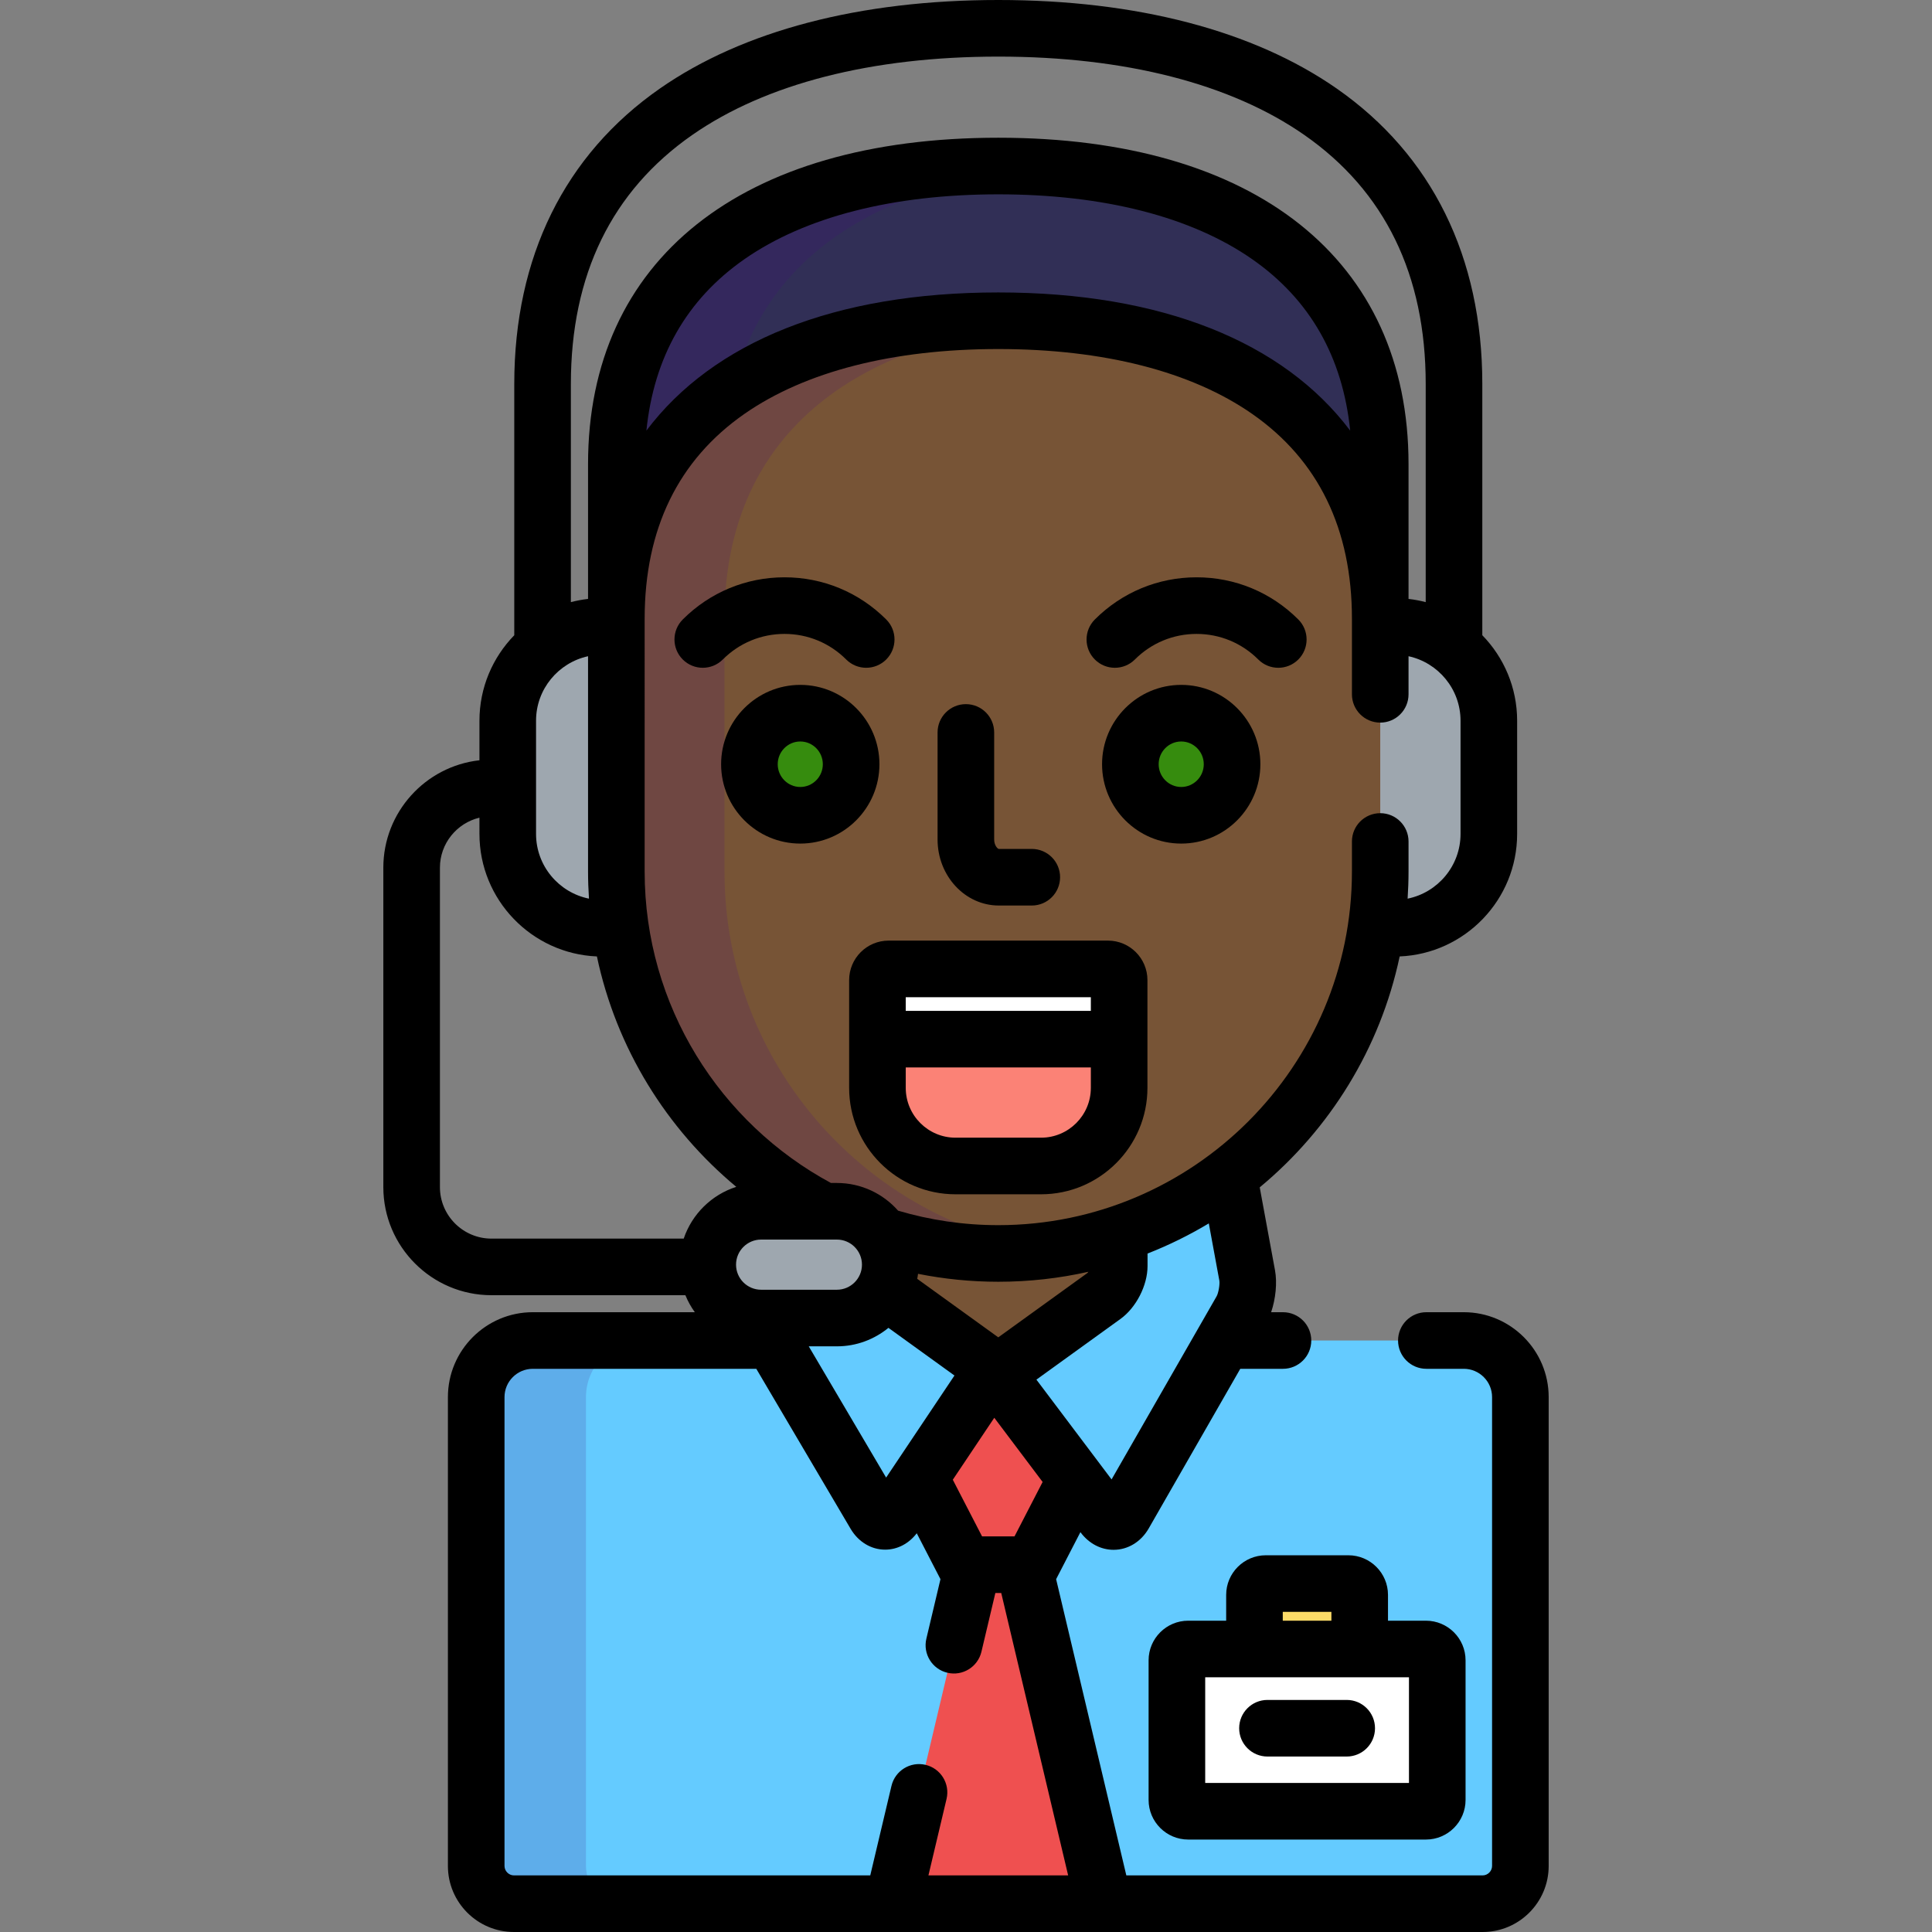 <?xml version="1.0" encoding="iso-8859-1"?>
<!-- Generator: Adobe Illustrator 19.0.0, SVG Export Plug-In . SVG Version: 6.00 Build 0)  -->
<svg version="1.1" id="Capa_1" xmlns="http://www.w3.org/2000/svg" xmlns:xlink="http://www.w3.org/1999/xlink" x="0px" y="0px"
	 viewBox="0 0 512 512" style="enable-background:new 0 0 512 512;" xml:space="preserve">
<rect x="0" y="0" width="512" height="512" fill="#808080" stroke="none"/>
<g>
	<path style="fill:#9EA7AF;" d="M163.339,230.958v-64.649c-1.235-0.188-2.493-0.309-3.781-0.309c-13.807,0-25,11.193-25,25v30
		c0,13.807,11.193,25,25,25c1.651,0,3.263-0.164,4.825-0.47C163.696,240.771,163.339,235.906,163.339,230.958z"/>
	<path style="fill:#9EA7AF;" d="M369.558,166c-1.758,0-3.466,0.201-5.12,0.547v64.41c0,4.849-0.349,9.616-1.008,14.283
		c1.961,0.495,4.013,0.76,6.128,0.76c13.807,0,25-11.193,25-25v-30C394.558,177.193,383.364,166,369.558,166z"/>
</g>
<path style="fill:#64CBFF;" d="M387.915,355.249h-63.574l-26.426,46.073c-1.368,2.386-3.841,2.54-5.495,0.343l-26.273-34.89
	c-1.654-2.197-4.26-2.124-5.79,0.161l-23.146,34.568c-1.53,2.285-3.925,2.216-5.321-0.152l-27.177-46.103H141.2
	c-8.25,0-15,6.75-15,15V494.5c0,5.5,4.5,10,10,10h256.715c5.5,0,10-4.5,10-10V370.249
	C402.915,361.999,396.165,355.249,387.915,355.249z"/>
<g style="opacity:0.15;">
	<path style="fill:#3D0072;" d="M155.285,494.5V370.249c0-8.25,6.75-15,15-15H141.2c-8.25,0-15,6.75-15,15V494.5c0,5.5,4.5,10,10,10
		h29.085C159.785,504.5,155.285,500,155.285,494.5z"/>
</g>
<path style="fill:#FCDB67;" d="M360.334,437v-14.338c0-1.65-1.35-3-3-3h-21.887c-1.65,0-3,1.35-3,3V437H360.334z"/>
<g>
	<polygon style="fill:#EF5050;" points="271.269,414.659 257.85,414.659 236.558,504.5 292.558,504.5 	"/>
	<path style="fill:#EF5050;" d="M266.147,366.775c-1.654-2.197-4.26-2.124-5.79,0.161l-16.549,24.715l11.884,23.008h17.733
		l11.709-22.67L266.147,366.775z"/>
</g>
<path style="fill:#64CBFF;" d="M330.513,337.992l-4.852-26.339c-16.98,12.879-38.147,20.525-61.104,20.525
	c-10.809,0-21.218-1.703-30.983-4.842c1.485,2.239,2.355,4.922,2.355,7.811c0,7.813-6.334,14.146-14.146,14.146h-20.079
	c-0.175,0-0.345-0.02-0.519-0.026l30.703,52.086c1.396,2.369,3.791,2.438,5.321,0.152l23.146-34.568
	c1.53-2.285,4.136-2.357,5.79-0.161l26.273,34.89c1.654,2.197,4.127,2.042,5.495-0.343l31.016-54.075
	C330.299,344.861,331.011,340.696,330.513,337.992z"/>
<path style="fill:#9EA7AF;" d="M235.93,335.147c0,7.813-6.334,14.146-14.146,14.146h-20.079c-7.813,0-14.146-6.333-14.146-14.146
	l0,0c0-7.813,6.334-14.147,14.146-14.147h20.079C229.596,321,235.93,327.333,235.93,335.147L235.93,335.147z"/>
<path style="fill:#775436;" d="M264.558,332.178c-10.813,0-21.222-1.714-30.991-4.854c1.49,2.241,2.363,4.93,2.363,7.823
	c0,2.198-0.516,4.269-1.41,6.125c0.602,0.871,1.292,1.637,2.036,2.175l23.947,17.286c2.229,1.61,5.878,1.61,8.108,0.001
	l23.948-17.287c2.229-1.609,4.054-5.176,4.054-7.926v-8.527C286.538,330.353,275.762,332.178,264.558,332.178z"/>
<path style="fill:#312F56;" d="M264.558,44c-55.9,0-101.219,23.098-101.219,79v41c0-55.902,45.318-79,101.219-79
	c55.902,0,101.219,23.098,101.219,79v-41.001C365.776,67.097,320.46,44,264.558,44z"/>
<path style="opacity:0.15;fill:#490089;enable-background:new    ;" d="M194.288,102.655c8.839-37.084,42.556-54.92,84.601-58.12
	C274.206,44.179,269.423,44,264.558,44c-55.9,0-101.219,23.098-101.219,79v41C163.339,135.394,175.209,115.382,194.288,102.655z"/>
<path style="fill:#775436;" d="M264.558,85c-55.9,0-101.219,23.098-101.219,79v66.958c0,39.227,22.315,73.24,54.942,90.042h3.502
	c4.926,0,9.26,2.522,11.793,6.341c9.766,3.137,20.174,4.837,30.981,4.837c55.902,0,101.219-45.318,101.219-101.22V164
	C365.776,108.098,320.46,85,264.558,85z"/>
<path style="opacity:0.15;fill:#490089;enable-background:new    ;" d="M192,230.958V164c0-51.037,37.775-74.727,86.889-78.464
	C274.206,85.179,269.423,85,264.558,85c-55.9,0-101.219,23.098-101.219,79v66.958c0,39.227,22.315,73.24,54.942,90.042h3.502
	c4.926,0,9.26,2.522,11.793,6.341c9.766,3.137,20.174,4.837,30.981,4.837c4.865,0,9.648-0.351,14.331-1.015
	C229.775,324.201,192,281.994,192,230.958z"/>
<g>
	<ellipse style="fill:#368C0E;" cx="212.08" cy="202.53" rx="13.477" ry="13.529"/>
	<ellipse style="fill:#368C0E;" cx="313.04" cy="202.53" rx="13.477" ry="13.529"/>
</g>
<path style="fill:#FB8276;" d="M253.225,309c-11.41,0-20.693-9.284-20.693-20.694v-28.578c0-1.632,1.323-2.956,2.956-2.956h58.14
	c1.633,0,2.957,1.324,2.957,2.956v28.578c0,11.41-9.283,20.694-20.694,20.694H253.225z"/>
<g>
	<path style="fill:#FFFFFF;" d="M293.627,256.772h-58.14c-1.633,0-2.956,1.324-2.956,2.956v15.658h64.053v-15.658
		C296.584,258.096,295.26,256.772,293.627,256.772z"/>
	<path style="fill:#FFFFFF;" d="M380.891,477c0,1.65-1.35,3-3,3h-63c-1.65,0-3-1.35-3-3v-37c0-1.65,1.35-3,3-3h63c1.65,0,3,1.35,3,3
		V477z"/>
</g>
<path d="M387.915,347.749H378c-4.143,0-7.5,3.358-7.5,7.5s3.357,7.5,7.5,7.5h9.915c4.136,0,7.5,3.364,7.5,7.5V494.5
	c0,1.355-1.145,2.5-2.5,2.5h-94.427l-18.604-78.506l6.436-12.46l0.107,0.143c2.173,2.885,5.338,4.54,8.684,4.54
	c3.795,0,7.274-2.117,9.309-5.664l24.264-42.304H340c4.143,0,7.5-3.358,7.5-7.5s-3.357-7.5-7.5-7.5h-3.137
	c1.203-3.555,1.638-7.792,1.025-11.116l-4.047-21.969c18.548-15.381,31.927-36.79,37.086-61.199
	c17.287-0.721,31.13-15.004,31.13-32.465v-30c0-8.805-3.524-16.798-9.23-22.656V101.76c0-33.634-13.343-60.708-38.585-78.296
	C332.212,8.114,301.199,0,264.558,0s-67.653,8.113-89.685,23.463c-25.243,17.588-38.586,44.662-38.586,78.296v66.585
	c-5.705,5.858-9.229,13.851-9.229,22.655v10.481c-14.308,1.59-25.473,13.751-25.473,28.476v84.63
	c0,15.802,12.855,28.657,28.657,28.657h51.393c0.651,1.608,1.499,3.114,2.498,4.504H141.2c-12.406,0-22.5,10.093-22.5,22.5V494.5
	c0,9.649,7.851,17.5,17.5,17.5h256.715c9.65,0,17.5-7.851,17.5-17.5V370.249C410.415,357.842,400.321,347.749,387.915,347.749z
	 M322.425,343.515l-27.846,48.549l-19.918-26.449l22.287-16.088c4.151-2.997,7.164-8.887,7.164-14.007v-3.316
	c5.658-2.219,11.084-4.897,16.236-7.991l2.788,15.138C323.311,340.301,322.906,342.676,322.425,343.515z M221.783,356.793
	c5.184,0,9.933-1.848,13.662-4.898l17.498,12.631l-18.111,27.05l-20.504-34.783H221.783z M201.704,341.793
	c-3.665,0-6.646-2.982-6.646-6.646c0-3.665,2.981-6.647,6.646-6.647h20.079c3.665,0,6.646,2.981,6.646,6.647
	c0,3.665-2.982,6.646-6.646,6.646H201.704z M243.077,338.906c0.078-0.441,0.162-0.88,0.213-1.33
	c6.88,1.372,13.989,2.102,21.268,2.102c8.201,0,16.192-0.915,23.879-2.645c-0.095,0.142-0.188,0.26-0.268,0.331l-23.612,17.045
	L243.077,338.906z M263.497,375.725l12.81,17.011l-7.449,14.423h-8.599l-7.756-15.015L263.497,375.725z M387.058,191v30
	c0,8.46-6.035,15.535-14.025,17.151c0.156-2.378,0.244-4.776,0.244-7.193V223c0-4.142-3.357-7.5-7.5-7.5s-7.5,3.358-7.5,7.5v7.958
	c0,51.678-42.042,93.72-93.719,93.72c-9.218,0-18.127-1.344-26.548-3.836c-3.97-4.497-9.77-7.342-16.227-7.342h-1.576
	c-29.367-15.843-49.368-46.899-49.368-82.542V164c0-23.816,8.894-42.089,26.435-54.31c16.141-11.246,39.407-17.19,67.284-17.19
	c27.878,0,51.145,5.944,67.285,17.19c17.54,12.221,26.434,30.493,26.434,54.31v20c0,4.142,3.357,7.5,7.5,7.5s7.5-3.358,7.5-7.5
	v-10.093C381.145,175.618,387.058,182.627,387.058,191z M171.302,114.12c1.986-19.512,10.683-34.777,25.972-45.43
	c16.141-11.246,39.407-17.19,67.284-17.19c27.878,0,51.145,5.944,67.285,17.19c15.289,10.652,23.984,25.917,25.971,45.43
	c-17.691-23.506-49.91-36.62-93.256-36.62S188.993,90.613,171.302,114.12z M151.287,101.759c0-28.919,10.82-51.12,32.161-65.989
	C202.951,22.183,230.998,15,264.558,15s61.607,7.183,81.109,20.771c21.34,14.869,32.16,37.07,32.16,65.989v57.81
	c-1.478-0.389-2.999-0.672-4.551-0.85V123c0-54.164-40.643-86.5-108.719-86.5S155.838,68.836,155.838,123v35.72
	c-1.553,0.178-3.073,0.461-4.552,0.851L151.287,101.759L151.287,101.759z M142.058,191c0-8.373,5.914-15.382,13.781-17.093v57.051
	c0,2.417,0.088,4.815,0.244,7.193c-7.99-1.616-14.025-8.691-14.025-17.151L142.058,191L142.058,191z M181.192,328.245h-50.95
	c-7.53,0-13.657-6.126-13.657-13.657v-84.63c0-6.433,4.476-11.827,10.473-13.267V221c0,17.461,13.843,31.744,31.13,32.465
	c5.145,24.341,18.466,45.692,36.934,61.062C188.579,316.62,183.385,321.747,181.192,328.245z M246.043,497l4.804-20.271
	c0.955-4.03-1.538-8.072-5.568-9.027c-4.029-0.955-8.072,1.539-9.027,5.568L230.627,497H136.2c-1.355,0-2.5-1.145-2.5-2.5V370.249
	c0-4.136,3.364-7.5,7.5-7.5h59.227l25.001,42.412c2.035,3.452,5.452,5.513,9.141,5.513c3.258,0,6.264-1.582,8.381-4.342
	l6.283,12.165l-3.738,15.773c-0.955,4.03,1.538,8.072,5.568,9.027c4.033,0.955,8.072-1.538,9.027-5.568l3.689-15.57h1.559
	L283.072,497H246.043z"/>
<path d="M357.334,412.163h-21.887c-5.79,0-10.5,4.71-10.5,10.5v6.838H314.89c-5.79,0-10.5,4.71-10.5,10.5v37
	c0,5.79,4.71,10.5,10.5,10.5h63c5.79,0,10.5-4.71,10.5-10.5v-37c0-5.79-4.71-10.5-10.5-10.5h-10.057v-6.838
	C367.834,416.873,363.124,412.163,357.334,412.163z M339.947,427.163h12.887v2.338h-12.887V427.163z M373.391,444.5v28h-54v-28
	H373.391z"/>
<path d="M264.7,239.974h8.734c4.142,0,7.5-3.358,7.5-7.5s-3.358-7.5-7.5-7.5H264.7c-0.298,0-1.234-0.914-1.234-2.5v-28.37
	c0-4.142-3.357-7.5-7.5-7.5s-7.5,3.358-7.5,7.5v28.37C248.466,232.123,255.748,239.974,264.7,239.974z"/>
<path d="M207.898,167.993c6.172,0,11.979,2.408,16.352,6.78c1.465,1.464,3.385,2.197,5.304,2.197s3.839-0.732,5.304-2.197
	c2.929-2.929,2.929-7.678,0-10.606c-7.206-7.206-16.78-11.174-26.959-11.174c-10.18,0-19.754,3.968-26.959,11.174
	c-2.929,2.929-2.929,7.678,0.001,10.607c2.928,2.929,7.677,2.928,10.607,0C195.919,170.401,201.726,167.993,207.898,167.993z"/>
<path d="M317.105,152.993c-10.18,0-19.754,3.968-26.959,11.174c-2.929,2.929-2.929,7.678,0.001,10.607
	c2.928,2.929,7.677,2.928,10.606,0c4.372-4.373,10.179-6.78,16.352-6.78s11.981,2.408,16.354,6.781
	c1.464,1.464,3.384,2.196,5.303,2.196s3.839-0.732,5.304-2.197c2.929-2.929,2.929-7.678-0.001-10.607
	C336.859,156.961,327.285,152.993,317.105,152.993z"/>
<path d="M233.058,202.529c0-11.595-9.41-21.029-20.977-21.029s-20.978,9.434-20.978,21.029c0,11.596,9.41,21.029,20.978,21.029
	C223.648,223.558,233.058,214.124,233.058,202.529z M212.081,208.558c-3.296,0-5.978-2.705-5.978-6.029s2.682-6.029,5.978-6.029
	s5.977,2.705,5.977,6.029C218.058,205.854,215.377,208.558,212.081,208.558z"/>
<path d="M313.035,181.5c-11.567,0-20.978,9.434-20.978,21.029c0,11.596,9.41,21.029,20.978,21.029
	c11.566,0,20.977-9.434,20.977-21.029S324.602,181.5,313.035,181.5z M313.035,208.558c-3.296,0-5.978-2.705-5.978-6.029
	s2.682-6.029,5.978-6.029s5.977,2.705,5.977,6.029C319.012,205.854,316.331,208.558,313.035,208.558z"/>
<path d="M293.627,249.272h-58.14c-5.766,0-10.456,4.691-10.456,10.456v28.578c0,15.546,12.647,28.194,28.193,28.194h22.665
	c15.547,0,28.194-12.648,28.194-28.194v-28.578C304.084,253.963,299.393,249.272,293.627,249.272z M289.084,288.306
	c0,7.275-5.919,13.194-13.194,13.194h-22.665c-7.274,0-13.193-5.919-13.193-13.194v-5.42h49.053v5.42H289.084z M289.084,267.886
	h-49.053v-3.614h49.053V267.886z"/>
<path d="M335.891,465.5h21c4.143,0,7.5-3.358,7.5-7.5s-3.357-7.5-7.5-7.5h-21c-4.143,0-7.5,3.358-7.5,7.5
	S331.748,465.5,335.891,465.5z"/>
<g>
</g>
<g>
</g>
<g>
</g>
<g>
</g>
<g>
</g>
<g>
</g>
<g>
</g>
<g>
</g>
<g>
</g>
<g>
</g>
<g>
</g>
<g>
</g>
<g>
</g>
<g>
</g>
<g>
</g>
</svg>
